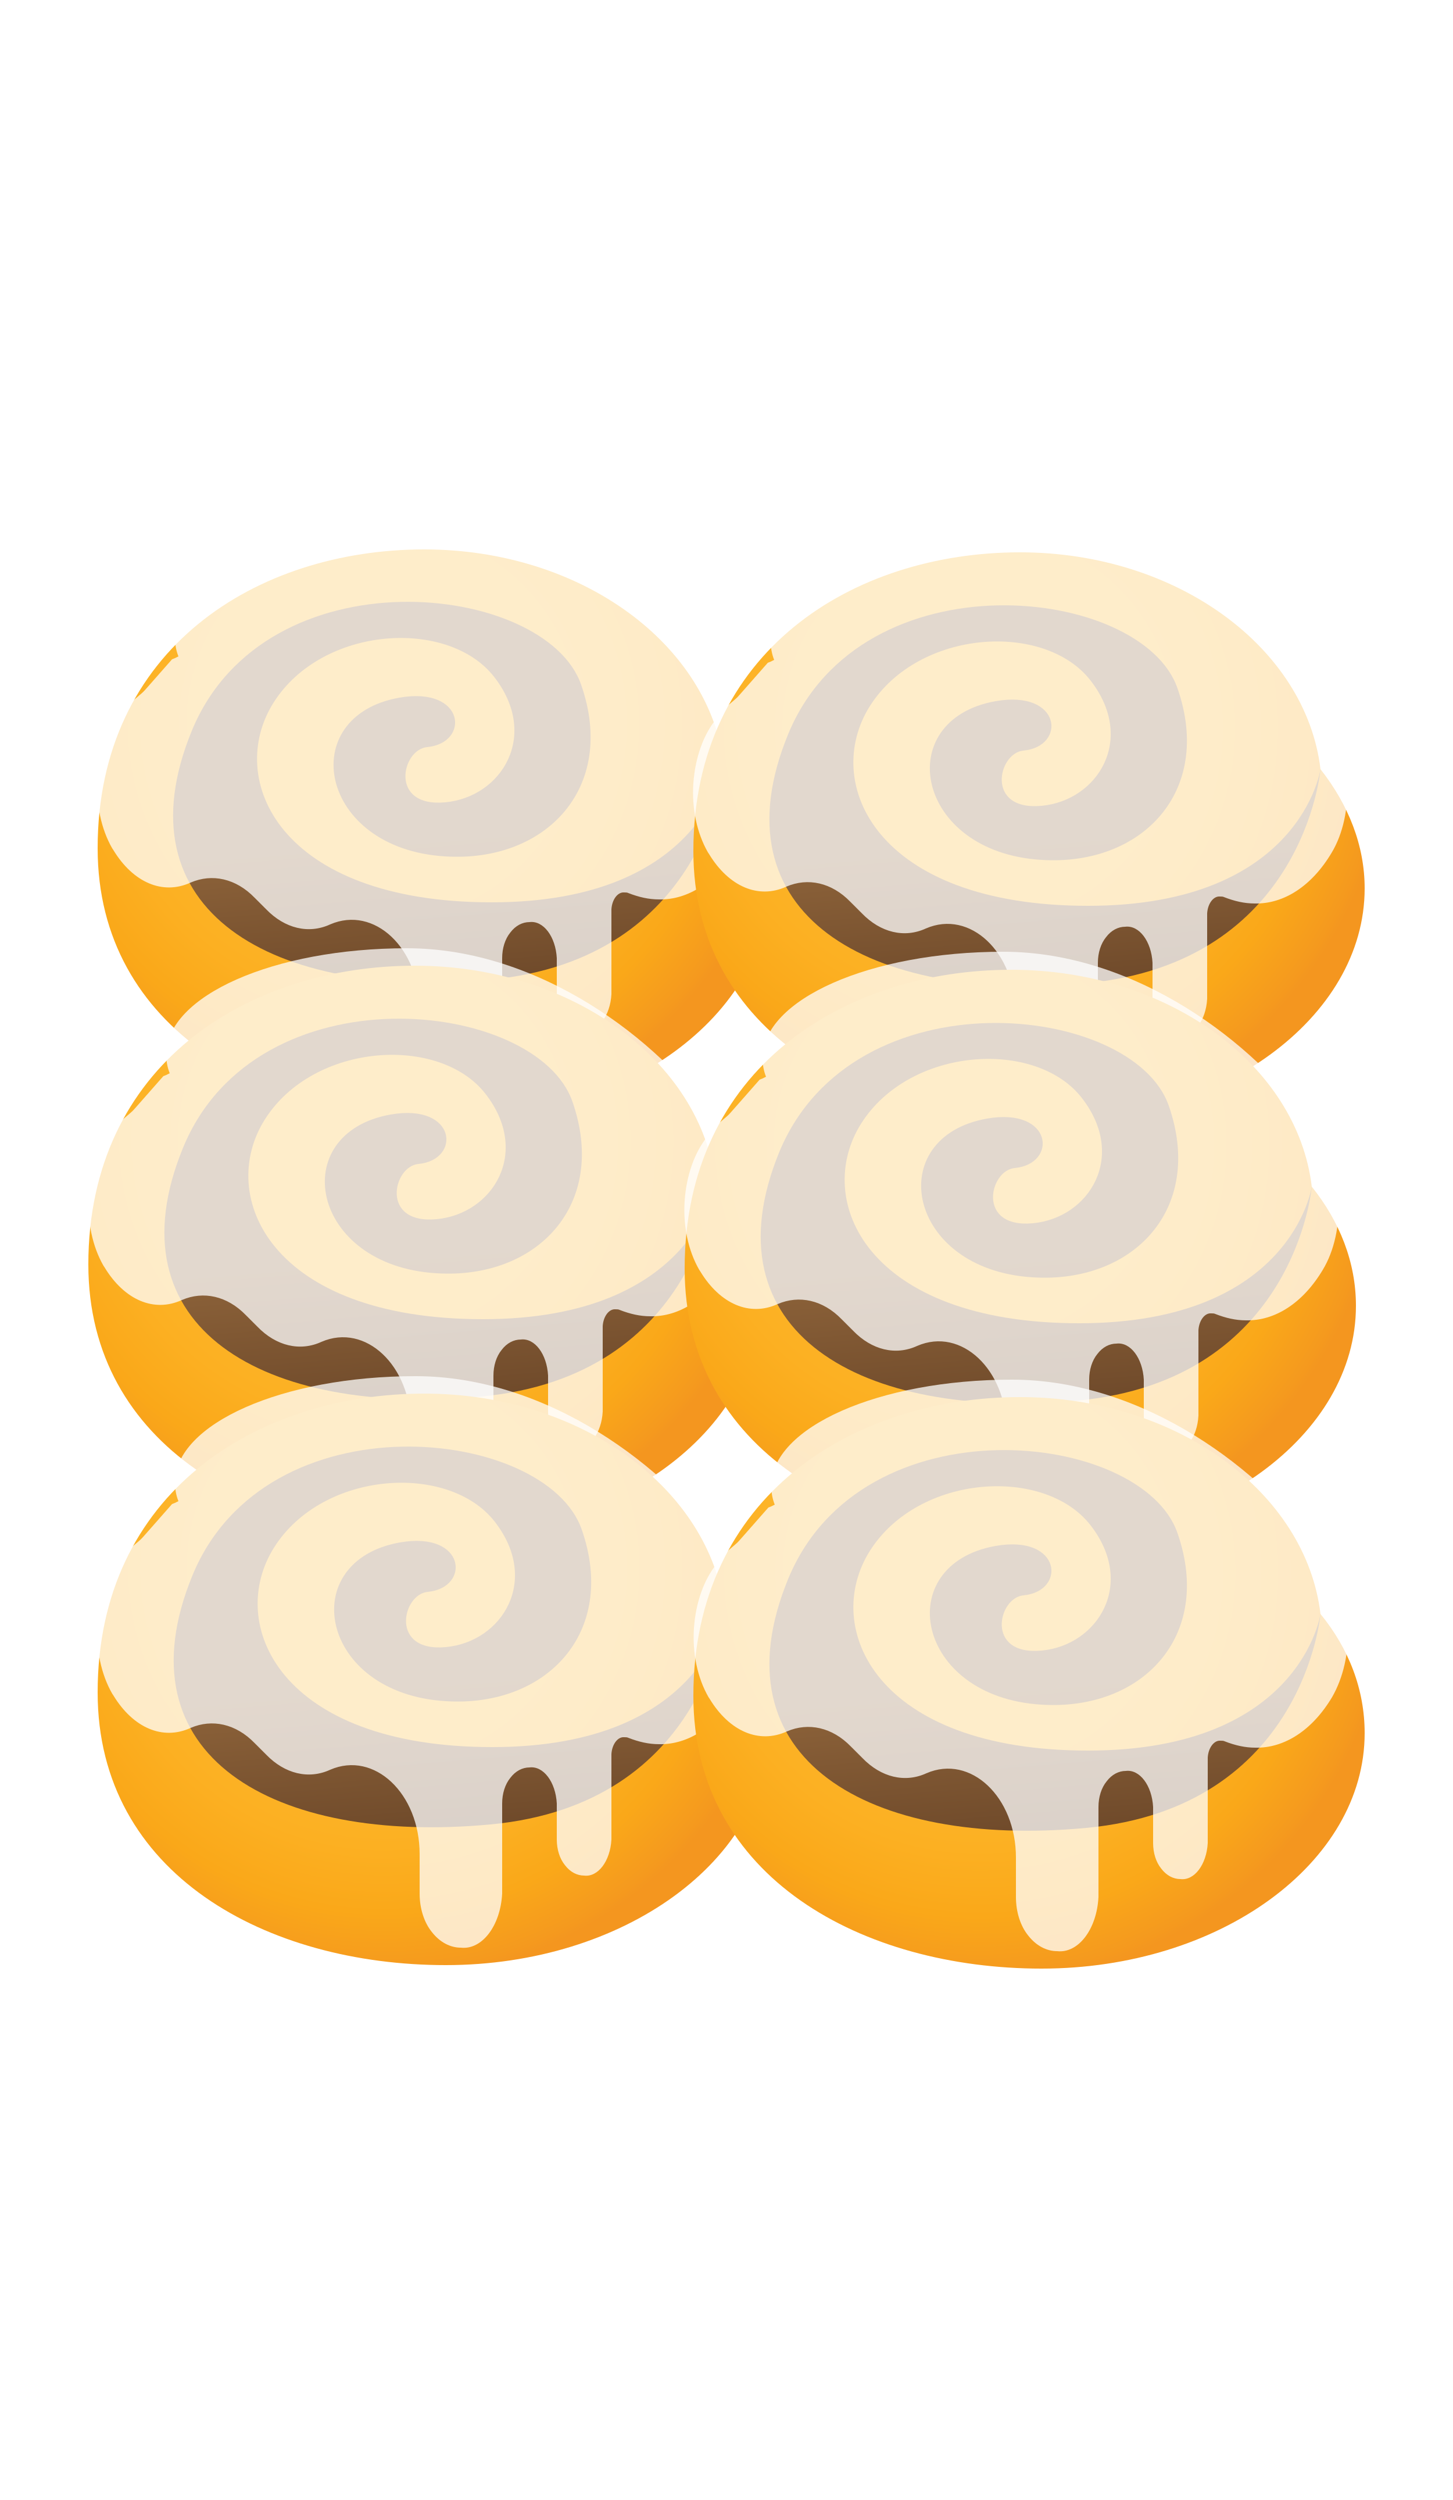<?xml version="1.0" encoding="utf-8"?>
<!-- Generator: Adobe Illustrator 21.0.0, SVG Export Plug-In . SVG Version: 6.00 Build 0)  -->
<svg version="1.1" id="레이어_1" xmlns="http://www.w3.org/2000/svg" xmlns:xlink="http://www.w3.org/1999/xlink" x="0px"
	 y="0px" viewBox="0 0 250 430" style="enable-background:new 0 0 250 430;" xml:space="preserve">
<style type="text/css">
	.st0{fill:#FFFFFF;}
	.st1{fill:url(#SVGID_1_);}
	.st2{fill:url(#SVGID_2_);}
	.st3{opacity:0.75;}
	.st4{fill:url(#SVGID_3_);}
	.st5{fill:url(#SVGID_4_);}
	.st6{fill:url(#SVGID_5_);}
	.st7{fill:url(#SVGID_6_);}
	.st8{fill:url(#SVGID_7_);}
	.st9{fill:url(#SVGID_8_);}
	.st10{fill:url(#SVGID_9_);}
	.st11{fill:url(#SVGID_10_);}
	.st12{fill:url(#SVGID_11_);}
	.st13{fill:url(#SVGID_12_);}
</style>
<rect class="st0" width="250" height="430"/>
<radialGradient id="SVGID_1_" cx="65.973" cy="307.498" r="70.794" gradientTransform="matrix(1 0 0 -1 0 432)" gradientUnits="userSpaceOnUse">
	<stop  offset="0" style="stop-color:#FDB82D"/>
	<stop  offset="0.461" style="stop-color:#FDB62B"/>
	<stop  offset="0.675" style="stop-color:#FCB022"/>
	<stop  offset="0.837" style="stop-color:#FAA819"/>
	<stop  offset="0.973" style="stop-color:#F59A1E"/>
	<stop  offset="1" style="stop-color:#F4961F"/>
</radialGradient>
<path class="st1" d="M124.6,131.7C122.1,110.8,100,94.5,73,94.5c-28.7,0-56.2,17-56.2,51.4c0,31.3,29.2,46.9,59.9,46.9
	s55.6-18.2,55.6-40.5C132.2,144.7,129.5,137.7,124.6,131.7z"/>
<linearGradient id="SVGID_2_" gradientUnits="userSpaceOnUse" x1="77.827" y1="288.097" x2="83.191" y2="223.732" gradientTransform="matrix(1 0 0 -1 0 432)">
	<stop  offset="0" style="stop-color:#8D633A"/>
	<stop  offset="1" style="stop-color:#412312"/>
</linearGradient>
<path class="st2" d="M124.6,131.7c0,0-2.8,33.3-40.3,36.8s-64-11.9-51.3-42.8s60.9-25.6,67-7.9c6.2,17.8-6.2,30.6-23.4,29.5
	c-21.8-1.3-25.9-24.1-7.9-27.3c11.4-2,12.2,7.8,4.8,8.5c-4.4,0.4-6.6,10.4,3.1,9.5c9.7-0.9,16.3-11.5,8.4-21.6
	c-7.9-10.1-29.5-8.8-37.9,4.4c-8.4,13.2,0.9,34.4,37.5,34.4S124.6,131.7,124.6,131.7z"/>
<g class="st3">
	<path class="st0" d="M126.6,146c-3.4,5.7-8.2,8.8-13.2,8.7c-1.8,0-3.5-0.4-5.3-1.1c-0.2-0.1-0.4-0.1-0.7-0.1
		c-1.1-0.1-2.1,1.2-2.2,2.9V171c-0.2,3.7-2.3,6.5-4.7,6.2c-1.2,0-2.4-0.6-3.3-1.8c-0.9-1.1-1.4-2.7-1.4-4.4v-6.2
		c-0.2-3.7-2.3-6.5-4.7-6.2c-1.2,0-2.4,0.6-3.3,1.8c-0.9,1.1-1.4,2.7-1.4,4.4v15.5c-0.3,5.6-3.5,9.7-7.1,9.3c-1.8,0-3.6-0.9-5-2.7
		c-1.3-1.6-2.1-4-2.1-6.6v-6.8c0-10.4-7.8-17.8-15.4-14.5h0c-3.7,1.7-7.8,0.7-11-2.6l-2-2c-3.2-3.3-7.3-4.2-11-2.6h0
		c-4.8,2.2-9.9,0-13.3-5.6l-0.2-0.3c-1.9-3.3-2.8-7.6-2.5-11.9c0.3-4.3,1.7-8.3,3.9-11l1.4-1.8l2.8-2.4c0,0,98.5,2.7,98.7,2.2
		l0.2,0.2h0.4l1.2,1.6c2.3,2.8,3.7,6.8,3.9,11.2C129.5,138.4,128.5,142.7,126.6,146z"/>
	<path class="st0" d="M120.6,139.8l-7.2,3c-8.8,3.7-18.5,4.3-27.7,1.8l-2.6-0.7c-7.9-2.1-16.2-2-24.1,0.5c-8.4,2.6-17.4,2.6-25.7,0
		l-7.1-2.2c-3.8-0.9-6.9-3.8-8-7.6c-1.2-3.8-0.2-8,2.4-11l4.6-5.2l4.4-5l0.5-0.2l0.6-0.3c-0.4-1-0.6-2.1-0.6-3.2
		c0-10.1,18.5-18.3,41.4-18.3c22.8,0,43.3,15.7,52.9,29.5c0.9,1.3,1.6,2.7,2.2,4.1c1.3,2.8,1.4,5.9,0.3,8.8
		C125.7,136.6,123.4,138.8,120.6,139.8z"/>
</g>
<radialGradient id="SVGID_3_" cx="64.493" cy="235.785" r="70.794" gradientTransform="matrix(1 0 0 -1 0 432)" gradientUnits="userSpaceOnUse">
	<stop  offset="0" style="stop-color:#FDB82D"/>
	<stop  offset="0.461" style="stop-color:#FDB62B"/>
	<stop  offset="0.675" style="stop-color:#FCB022"/>
	<stop  offset="0.837" style="stop-color:#FAA819"/>
	<stop  offset="0.973" style="stop-color:#F59A1E"/>
	<stop  offset="1" style="stop-color:#F4961F"/>
</radialGradient>
<path class="st4" d="M123.1,203.4c-2.5-20.9-24.7-37.3-51.7-37.3c-28.7,0-56.2,17-56.2,51.4c0,31.3,29.2,46.9,59.9,46.9
	s55.6-18.2,55.6-40.5C130.7,216.4,128,209.4,123.1,203.4z"/>
<linearGradient id="SVGID_4_" gradientUnits="userSpaceOnUse" x1="76.347" y1="216.385" x2="81.711" y2="152.02" gradientTransform="matrix(1 0 0 -1 0 432)">
	<stop  offset="0" style="stop-color:#8D633A"/>
	<stop  offset="1" style="stop-color:#412312"/>
</linearGradient>
<path class="st5" d="M123.1,203.4c0,0-2.8,33.3-40.3,36.8c-37.5,3.5-64-11.9-51.3-42.8s60.9-25.6,67-7.9
	c6.2,17.8-6.2,30.6-23.4,29.5c-21.8-1.3-25.9-24.1-7.9-27.3c11.4-2,12.2,7.8,4.8,8.5c-4.4,0.4-6.6,10.4,3.1,9.5
	c9.7-0.9,16.3-11.5,8.4-21.6c-7.9-10.1-29.5-8.8-37.9,4.4c-8.4,13.2,0.9,34.4,37.5,34.4S123.1,203.4,123.1,203.4z"/>
<g class="st3">
	<path class="st0" d="M125.1,217.7c-3.4,5.7-8.2,8.8-13.2,8.7c-1.8,0-3.5-0.4-5.3-1.1c-0.2-0.1-0.4-0.1-0.7-0.1
		c-1.1-0.1-2.1,1.2-2.2,2.9v14.7c-0.2,3.7-2.3,6.5-4.7,6.2c-1.2,0-2.4-0.6-3.3-1.8c-0.9-1.1-1.4-2.7-1.4-4.4v-6.2
		c-0.2-3.7-2.3-6.5-4.7-6.2c-1.2,0-2.4,0.6-3.3,1.8c-0.9,1.1-1.4,2.7-1.4,4.4v15.5c-0.3,5.6-3.5,9.7-7.1,9.3c-1.8,0-3.6-0.9-5-2.7
		c-1.3-1.6-2.1-4-2.1-6.6v-6.8c0-10.4-7.8-17.8-15.4-14.5h0c-3.7,1.7-7.8,0.7-11-2.6l-2-2c-3.2-3.3-7.3-4.2-11-2.6h0
		c-4.8,2.2-9.9,0-13.3-5.6l-0.2-0.3c-1.9-3.3-2.8-7.6-2.5-11.9s1.7-8.3,3.9-11l1.4-1.8l2.8-2.4c0,0,98.5,2.7,98.7,2.2l0.2,0.2h0.4
		l1.2,1.6c2.3,2.8,3.7,6.8,3.9,11.2C128,210.1,127,214.5,125.1,217.7z"/>
	<path class="st0" d="M119.1,211.5l-7.2,3c-8.8,3.7-18.5,4.3-27.7,1.8l-2.6-0.7c-7.9-2.1-16.2-2-24.1,0.5c-8.4,2.6-17.4,2.6-25.7,0
		l-7.1-2.2c-3.8-0.9-6.9-3.8-8-7.6c-1.2-3.8-0.2-8,2.4-11l4.6-5.2l4.4-5l0.5-0.2l0.6-0.3c-0.4-1-0.6-2.1-0.6-3.2
		c0-10.1,18.5-18.3,41.4-18.3c22.8,0,43.3,15.7,52.9,29.5c0.9,1.3,1.6,2.7,2.2,4.1c1.3,2.8,1.4,5.9,0.3,8.8S121.9,210.5,119.1,211.5
		z"/>
</g>
<radialGradient id="SVGID_5_" cx="66.026" cy="162.228" r="70.794" gradientTransform="matrix(1 0 0 -1 0 432)" gradientUnits="userSpaceOnUse">
	<stop  offset="0" style="stop-color:#FDB82D"/>
	<stop  offset="0.461" style="stop-color:#FDB62B"/>
	<stop  offset="0.675" style="stop-color:#FCB022"/>
	<stop  offset="0.837" style="stop-color:#FAA819"/>
	<stop  offset="0.973" style="stop-color:#F59A1E"/>
	<stop  offset="1" style="stop-color:#F4961F"/>
</radialGradient>
<path class="st6" d="M124.7,277c-2.5-20.9-24.7-37.3-51.7-37.3c-28.7,0-56.2,17-56.2,51.4c0,31.3,29.2,46.9,59.9,46.9
	s55.6-18.2,55.6-40.5C132.3,290,129.5,283,124.7,277z"/>
<linearGradient id="SVGID_6_" gradientUnits="userSpaceOnUse" x1="77.88" y1="142.828" x2="83.244" y2="78.463" gradientTransform="matrix(1 0 0 -1 0 432)">
	<stop  offset="0" style="stop-color:#8D633A"/>
	<stop  offset="1" style="stop-color:#412312"/>
</linearGradient>
<path class="st7" d="M124.7,277c0,0-2.8,33.3-40.3,36.8c-37.5,3.5-64-11.9-51.3-42.8s60.9-25.6,67-7.9c6.2,17.8-6.2,30.6-23.4,29.5
	c-21.8-1.3-25.9-24.1-7.9-27.3c11.4-2,12.2,7.8,4.8,8.5c-4.4,0.4-6.6,10.4,3.1,9.5c9.7-0.9,16.3-11.5,8.4-21.6
	c-7.9-10.1-29.5-8.8-37.9,4.4c-8.4,13.2,0.9,34.4,37.5,34.4S124.7,277,124.7,277z"/>
<g class="st3">
	<path class="st0" d="M126.6,291.3c-3.4,5.7-8.2,8.8-13.2,8.7c-1.8,0-3.5-0.4-5.3-1.1c-0.2-0.1-0.4-0.1-0.7-0.1
		c-1.1-0.1-2.1,1.2-2.2,2.9v14.7c-0.2,3.7-2.3,6.5-4.7,6.2c-1.2,0-2.4-0.6-3.3-1.8c-0.9-1.1-1.4-2.7-1.4-4.4v-6.2
		c-0.2-3.7-2.3-6.5-4.7-6.2c-1.2,0-2.4,0.6-3.3,1.8c-0.9,1.1-1.4,2.7-1.4,4.4v15.5c-0.3,5.6-3.5,9.7-7.1,9.3c-1.8,0-3.6-0.9-5-2.7
		c-1.3-1.6-2.1-4-2.1-6.6v-6.8c0-10.4-7.8-17.8-15.4-14.5h0c-3.7,1.7-7.8,0.7-11-2.6l-2-2c-3.2-3.3-7.3-4.2-11-2.6h0
		c-4.8,2.2-9.9,0-13.3-5.6l-0.2-0.3c-1.9-3.3-2.8-7.6-2.5-11.9c0.3-4.3,1.7-8.3,3.9-11l1.4-1.8l2.8-2.4c0,0,98.5,2.7,98.7,2.2
		l0.2,0.2h0.4l1.2,1.6c2.3,2.8,3.7,6.8,3.9,11.2C129.5,283.7,128.6,288,126.6,291.3z"/>
	<path class="st0" d="M120.6,285.1l-7.2,3c-8.8,3.7-18.5,4.3-27.7,1.8l-2.6-0.7c-7.9-2.1-16.2-2-24.1,0.5c-8.4,2.6-17.4,2.6-25.7,0
		l-7.1-2.2c-3.8-0.9-6.9-3.8-8-7.6c-1.2-3.8-0.2-8,2.4-11l4.6-5.2l4.4-5l0.5-0.2l0.6-0.3c-0.4-1-0.6-2.1-0.6-3.2
		c0-10.1,18.5-18.3,41.4-18.3c22.8,0,43.3,15.7,52.9,29.5c0.9,1.3,1.6,2.7,2.2,4.1c1.3,2.8,1.4,5.9,0.3,8.8S123.5,284.1,120.6,285.1
		z"/>
</g>
<radialGradient id="SVGID_7_" cx="168.519" cy="306.871" r="70.794" gradientTransform="matrix(1 0 0 -1 0 432)" gradientUnits="userSpaceOnUse">
	<stop  offset="0" style="stop-color:#FDB82D"/>
	<stop  offset="0.461" style="stop-color:#FDB62B"/>
	<stop  offset="0.675" style="stop-color:#FCB022"/>
	<stop  offset="0.837" style="stop-color:#FAA819"/>
	<stop  offset="0.973" style="stop-color:#F59A1E"/>
	<stop  offset="1" style="stop-color:#F4961F"/>
</radialGradient>
<path class="st8" d="M227.2,132.3c-2.5-20.9-24.7-37.3-51.7-37.3c-28.7,0-56.2,17-56.2,51.4c0,31.3,29.2,46.9,59.9,46.9
	s55.6-18.2,55.6-40.5C234.8,145.4,232,138.4,227.2,132.3z"/>
<linearGradient id="SVGID_8_" gradientUnits="userSpaceOnUse" x1="180.373" y1="287.471" x2="185.737" y2="223.106" gradientTransform="matrix(1 0 0 -1 0 432)">
	<stop  offset="0" style="stop-color:#8D633A"/>
	<stop  offset="1" style="stop-color:#412312"/>
</linearGradient>
<path class="st9" d="M227.2,132.3c0,0-2.8,33.3-40.3,36.8c-37.5,3.5-64-11.9-51.3-42.8s60.9-25.6,67-7.9
	c6.2,17.8-6.2,30.6-23.4,29.5c-21.8-1.3-25.9-24.1-7.9-27.3c11.4-2,12.2,7.8,4.8,8.5c-4.4,0.4-6.6,10.4,3.1,9.5
	c9.7-0.9,16.3-11.5,8.4-21.6c-7.9-10.1-29.5-8.8-37.9,4.4c-8.4,13.2,0.9,34.4,37.5,34.4S227.2,132.3,227.2,132.3z"/>
<g class="st3">
	<path class="st0" d="M229.1,146.7c-3.4,5.7-8.2,8.8-13.2,8.7c-1.8,0-3.5-0.4-5.3-1.1c-0.2-0.1-0.4-0.1-0.7-0.1
		c-1.1-0.1-2.1,1.2-2.2,2.9v14.7c-0.2,3.7-2.3,6.5-4.7,6.2c-1.2,0-2.4-0.6-3.3-1.8c-0.9-1.1-1.4-2.7-1.4-4.4v-6.2
		c-0.2-3.7-2.3-6.5-4.7-6.2c-1.2,0-2.4,0.6-3.3,1.8c-0.9,1.1-1.4,2.7-1.4,4.4V181c-0.3,5.6-3.5,9.7-7.1,9.3c-1.8,0-3.6-0.9-5-2.7
		c-1.3-1.6-2.1-4-2.1-6.6v-6.8c0-10.4-7.8-17.8-15.4-14.5h0c-3.7,1.7-7.8,0.7-11-2.6l-2-2c-3.2-3.3-7.3-4.2-11-2.6h0
		c-4.8,2.2-9.9,0-13.3-5.6l-0.2-0.3c-1.9-3.3-2.8-7.6-2.5-11.9s1.7-8.3,3.9-11l1.4-1.8l2.8-2.4c0,0,98.5,2.7,98.7,2.2l0.2,0.2h0.4
		l1.2,1.6c2.3,2.8,3.7,6.8,3.9,11.2C232,139,231.1,143.4,229.1,146.7z"/>
	<path class="st0" d="M223.1,140.4l-7.2,3c-8.8,3.7-18.5,4.3-27.7,1.8l-2.6-0.7c-7.9-2.1-16.2-2-24.1,0.5c-8.4,2.6-17.4,2.6-25.7,0
		l-7.1-2.2c-3.8-0.9-6.9-3.8-8-7.6c-1.2-3.8-0.2-8,2.4-11l4.6-5.2l4.4-5l0.5-0.2l0.6-0.3c-0.4-1-0.6-2.1-0.6-3.2
		c0-10.1,18.5-18.3,41.4-18.3c22.8,0,43.3,15.7,52.9,29.5c0.9,1.3,1.6,2.7,2.2,4.1c1.3,2.8,1.4,5.9,0.3,8.8
		C228.2,137.2,225.9,139.4,223.1,140.4z"/>
</g>
<radialGradient id="SVGID_9_" cx="167.038" cy="235.159" r="70.794" gradientTransform="matrix(1 0 0 -1 0 432)" gradientUnits="userSpaceOnUse">
	<stop  offset="0" style="stop-color:#FDB82D"/>
	<stop  offset="0.461" style="stop-color:#FDB62B"/>
	<stop  offset="0.675" style="stop-color:#FCB022"/>
	<stop  offset="0.837" style="stop-color:#FAA819"/>
	<stop  offset="0.973" style="stop-color:#F59A1E"/>
	<stop  offset="1" style="stop-color:#F4961F"/>
</radialGradient>
<path class="st10" d="M225.7,204.1c-2.5-20.9-24.7-37.3-51.7-37.3c-28.7,0-56.2,17-56.2,51.4c0,31.3,29.2,46.9,59.9,46.9
	s55.6-18.2,55.6-40.5C233.3,217.1,230.5,210.1,225.7,204.1z"/>
<linearGradient id="SVGID_10_" gradientUnits="userSpaceOnUse" x1="178.893" y1="215.759" x2="184.256" y2="151.394" gradientTransform="matrix(1 0 0 -1 0 432)">
	<stop  offset="0" style="stop-color:#8D633A"/>
	<stop  offset="1" style="stop-color:#412312"/>
</linearGradient>
<path class="st11" d="M225.7,204.1c0,0-2.8,33.3-40.3,36.8s-64-11.9-51.3-42.8c12.8-30.8,60.9-25.6,67-7.9
	c6.2,17.8-6.2,30.6-23.4,29.5c-21.8-1.3-25.9-24.1-7.9-27.3c11.4-2,12.2,7.8,4.8,8.5c-4.4,0.4-6.6,10.4,3.1,9.5
	c9.7-0.9,16.3-11.5,8.4-21.6c-7.9-10.1-29.5-8.8-37.9,4.4c-8.4,13.2,0.9,34.4,37.5,34.4S225.7,204.1,225.7,204.1z"/>
<g class="st3">
	<path class="st0" d="M227.6,218.4c-3.4,5.7-8.2,8.8-13.2,8.7c-1.8,0-3.5-0.4-5.3-1.1c-0.2-0.1-0.4-0.1-0.7-0.1
		c-1.1-0.1-2.1,1.2-2.2,2.9v14.7c-0.2,3.7-2.3,6.5-4.7,6.2c-1.2,0-2.4-0.6-3.3-1.8c-0.9-1.1-1.4-2.7-1.4-4.4v-6.2
		c-0.2-3.7-2.3-6.5-4.7-6.2c-1.2,0-2.4,0.6-3.3,1.8c-0.9,1.1-1.4,2.7-1.4,4.4v15.5c-0.3,5.6-3.5,9.7-7.1,9.3c-1.8,0-3.6-0.9-5-2.7
		c-1.3-1.6-2.1-4-2.1-6.6v-6.8c0-10.4-7.8-17.8-15.4-14.5h0c-3.7,1.7-7.8,0.7-11-2.6l-2-2c-3.2-3.3-7.3-4.2-11-2.6h0
		c-4.8,2.2-9.9,0-13.3-5.6l-0.2-0.3c-1.9-3.3-2.8-7.6-2.5-11.9s1.7-8.3,3.9-11l1.4-1.8l2.8-2.4c0,0,98.5,2.7,98.7,2.2l0.2,0.2h0.4
		l1.2,1.6c2.3,2.8,3.7,6.8,3.9,11.2C230.5,210.7,229.6,215.1,227.6,218.4z"/>
	<path class="st0" d="M221.7,212.1l-7.2,3c-8.8,3.7-18.5,4.3-27.7,1.8l-2.6-0.7c-7.9-2.1-16.2-2-24.1,0.5c-8.4,2.6-17.4,2.6-25.7,0
		l-7.1-2.2c-3.8-0.9-6.9-3.8-8-7.6c-1.2-3.8-0.2-8,2.4-11l4.6-5.2l4.4-5l0.5-0.2l0.6-0.3c-0.4-1-0.6-2.1-0.6-3.2
		c0-10.1,18.5-18.3,41.4-18.3c22.8,0,43.3,15.7,52.9,29.5c0.9,1.3,1.6,2.7,2.2,4.1c1.3,2.8,1.4,5.9,0.3,8.8
		C226.7,208.9,224.5,211.1,221.7,212.1z"/>
</g>
<radialGradient id="SVGID_11_" cx="168.572" cy="161.602" r="70.794" gradientTransform="matrix(1 0 0 -1 0 432)" gradientUnits="userSpaceOnUse">
	<stop  offset="0" style="stop-color:#FDB82D"/>
	<stop  offset="0.461" style="stop-color:#FDB62B"/>
	<stop  offset="0.675" style="stop-color:#FCB022"/>
	<stop  offset="0.837" style="stop-color:#FAA819"/>
	<stop  offset="0.973" style="stop-color:#F59A1E"/>
	<stop  offset="1" style="stop-color:#F4961F"/>
</radialGradient>
<path class="st12" d="M227.2,277.6c-2.5-20.9-24.7-37.3-51.7-37.3c-28.7,0-56.2,17-56.2,51.4c0,31.3,29.2,46.9,59.9,46.9
	s55.6-18.2,55.6-40.5C234.8,290.6,232.1,283.6,227.2,277.6z"/>
<linearGradient id="SVGID_12_" gradientUnits="userSpaceOnUse" x1="180.426" y1="142.202" x2="185.79" y2="77.837" gradientTransform="matrix(1 0 0 -1 0 432)">
	<stop  offset="0" style="stop-color:#8D633A"/>
	<stop  offset="1" style="stop-color:#412312"/>
</linearGradient>
<path class="st13" d="M227.2,277.6c0,0-2.8,33.3-40.3,36.8s-64-11.9-51.3-42.8s60.9-25.6,67-7.9c6.2,17.8-6.2,30.6-23.4,29.5
	c-21.8-1.3-25.9-24.1-7.9-27.3c11.4-2,12.2,7.8,4.8,8.5c-4.4,0.4-6.6,10.4,3.1,9.5c9.7-0.9,16.3-11.5,8.4-21.6
	c-7.9-10.1-29.5-8.8-37.9,4.4c-8.4,13.2,0.9,34.4,37.5,34.4S227.2,277.6,227.2,277.6z"/>
<g class="st3">
	<path class="st0" d="M229.2,291.9c-3.4,5.7-8.2,8.8-13.2,8.7c-1.8,0-3.5-0.4-5.3-1.1c-0.2-0.1-0.4-0.1-0.7-0.1
		c-1.1-0.1-2.1,1.2-2.2,2.9v14.7c-0.2,3.7-2.3,6.5-4.7,6.2c-1.2,0-2.4-0.6-3.3-1.8c-0.9-1.1-1.4-2.7-1.4-4.4v-6.2
		c-0.2-3.7-2.3-6.5-4.7-6.2c-1.2,0-2.4,0.6-3.3,1.8c-0.9,1.1-1.4,2.7-1.4,4.4v15.5c-0.3,5.6-3.5,9.7-7.1,9.3c-1.8,0-3.6-0.9-5-2.7
		c-1.3-1.6-2.1-4-2.1-6.6v-6.8c0-10.4-7.8-17.8-15.4-14.5h0c-3.7,1.7-7.8,0.7-11-2.6l-2-2c-3.2-3.3-7.3-4.2-11-2.6h0
		c-4.8,2.2-9.9,0-13.3-5.6l-0.2-0.3c-1.9-3.3-2.8-7.6-2.5-11.9c0.3-4.3,1.7-8.3,3.9-11l1.4-1.8l2.8-2.4c0,0,98.5,2.7,98.7,2.2
		l0.2,0.2h0.4l1.2,1.6c2.3,2.8,3.7,6.8,3.9,11.2C232.1,284.3,231.1,288.6,229.2,291.9z"/>
	<path class="st0" d="M223.2,285.7l-7.2,3c-8.8,3.7-18.5,4.3-27.7,1.8l-2.6-0.7c-7.9-2.1-16.2-2-24.1,0.5c-8.4,2.6-17.4,2.6-25.7,0
		l-7.1-2.2c-3.8-0.9-6.9-3.8-8-7.6c-1.2-3.8-0.2-8,2.4-11l4.6-5.2l4.4-5l0.5-0.2l0.6-0.3c-0.4-1-0.6-2.1-0.6-3.2
		c0-10.1,18.5-18.3,41.4-18.3c22.8,0,43.3,15.7,52.9,29.5c0.9,1.3,1.6,2.7,2.2,4.1c1.3,2.8,1.4,5.9,0.3,8.8
		C228.3,282.5,226,284.7,223.2,285.7z"/>
</g>
</svg>

